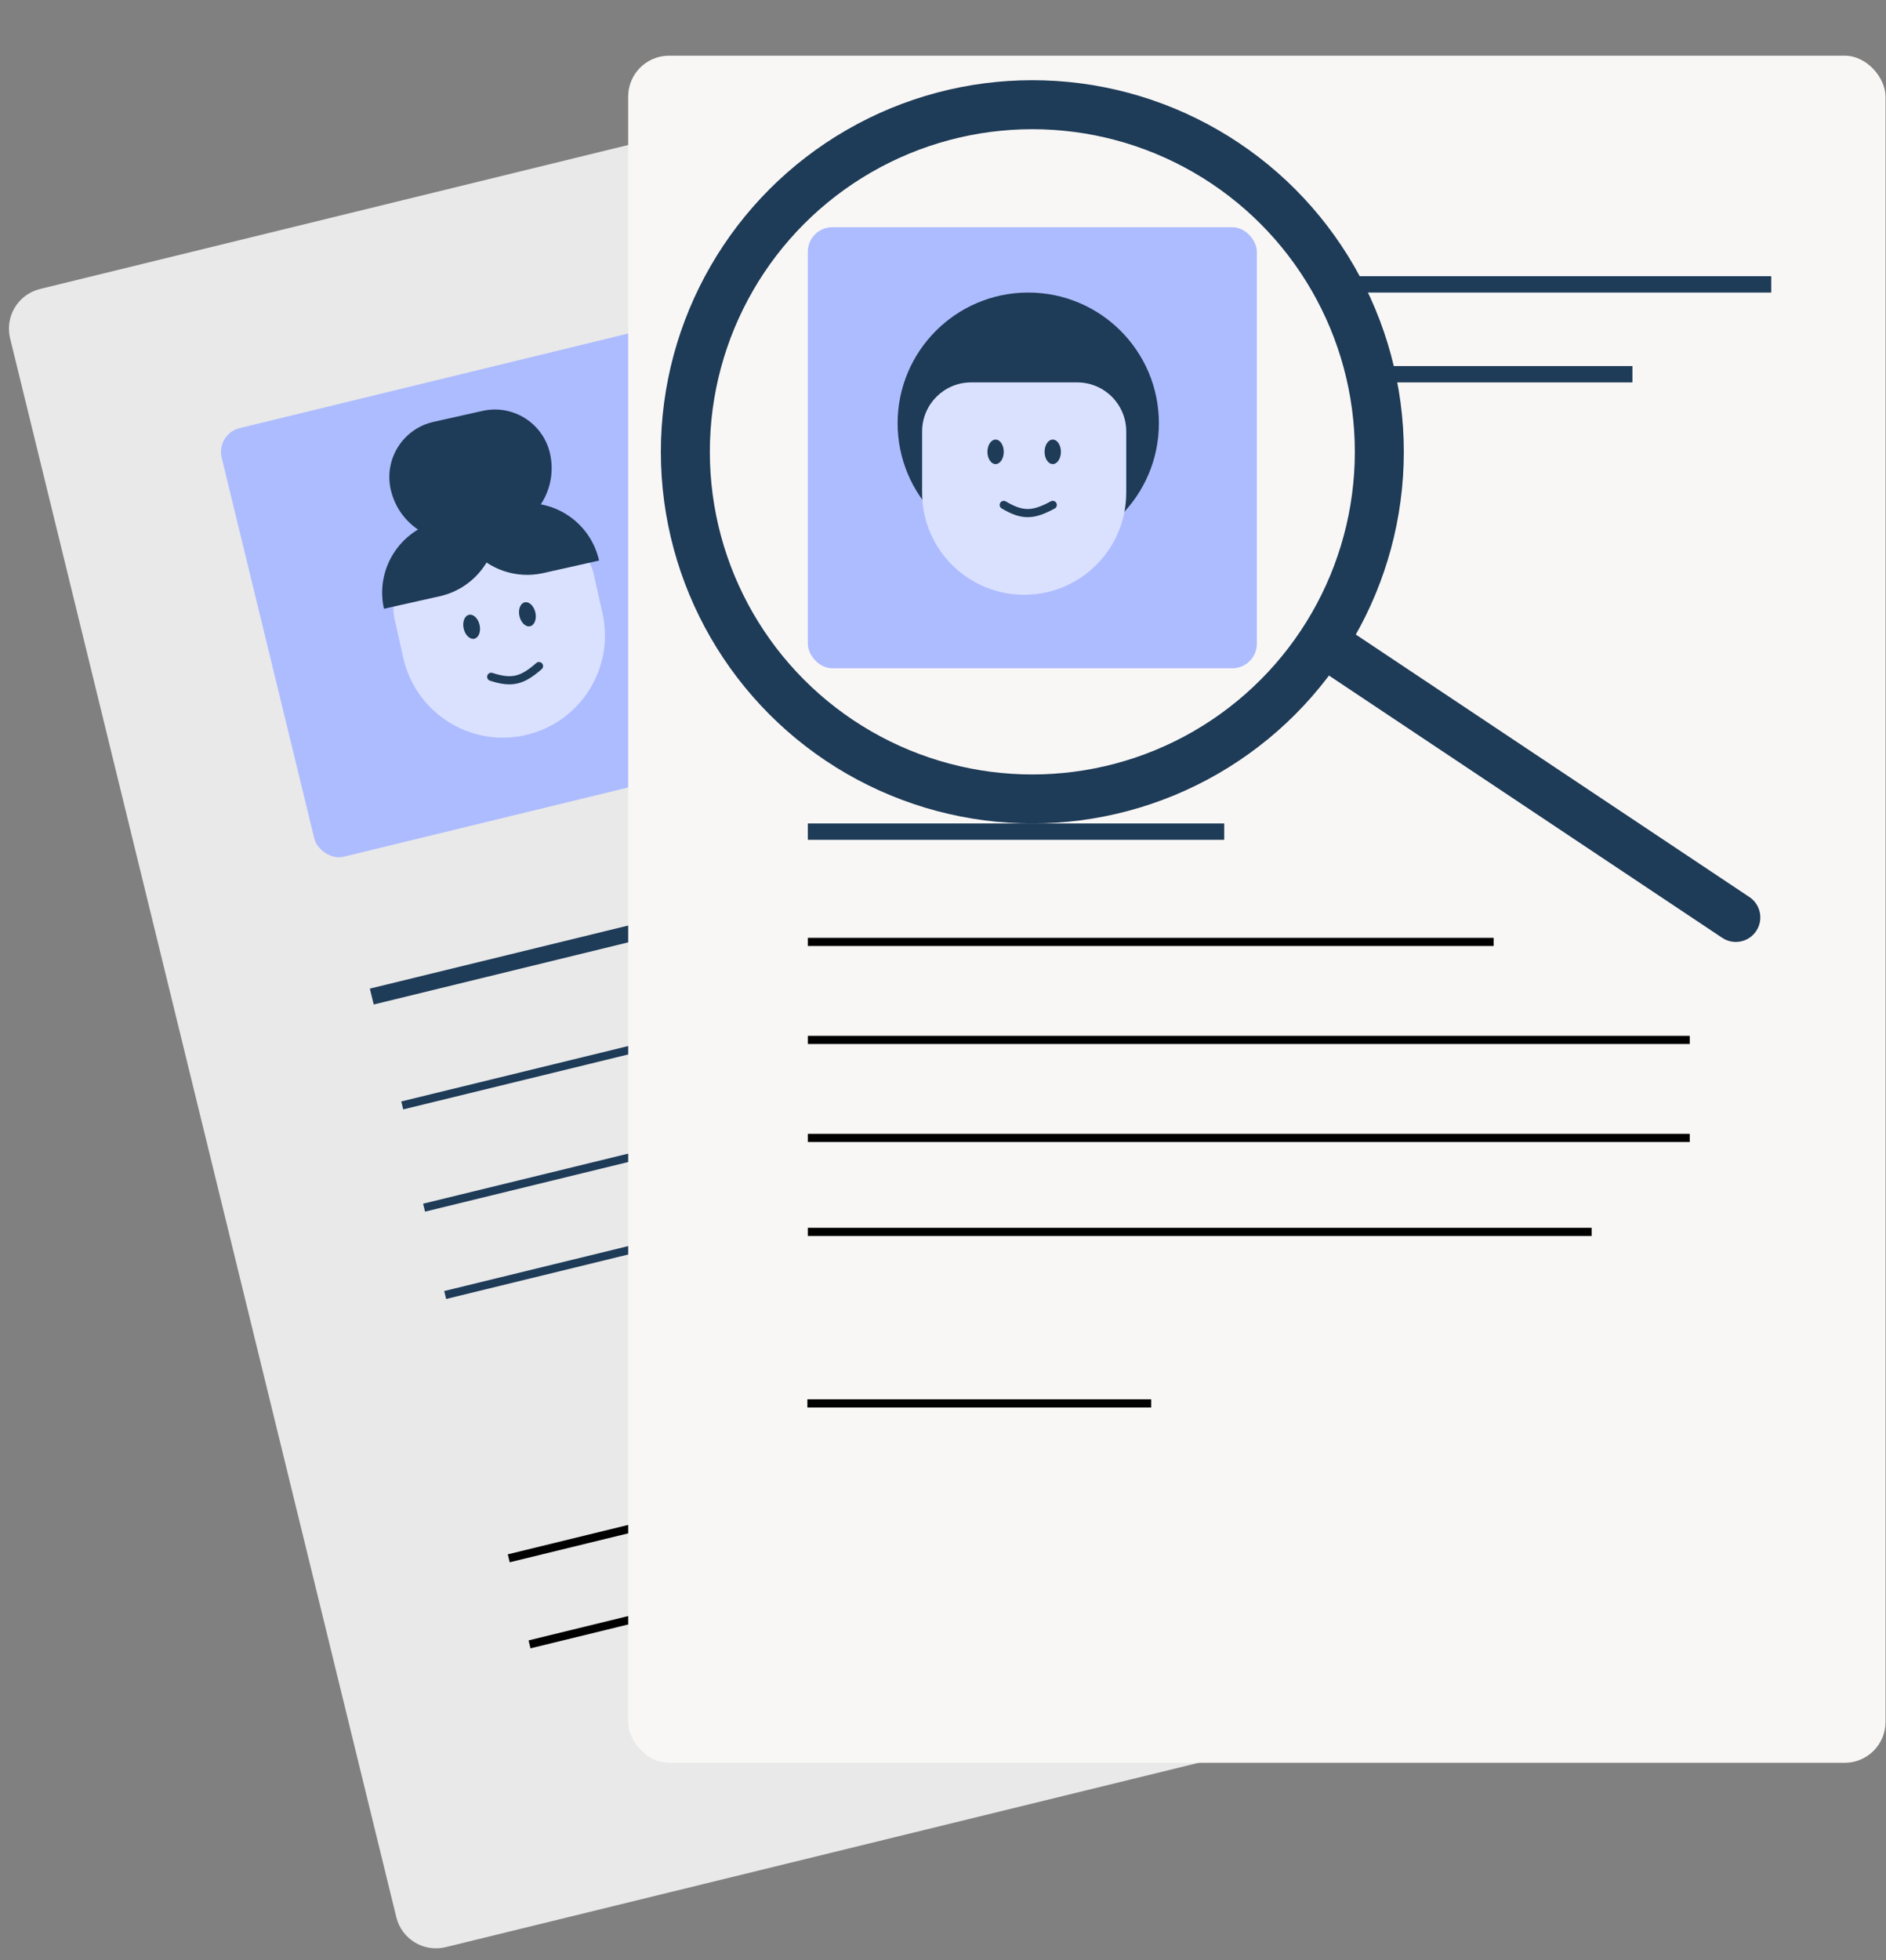 <svg width="231" height="240" viewBox="0 0 231 240" fill="none" xmlns="http://www.w3.org/2000/svg">
<rect x="0" y="0" width="231" height="240" fill="#808080" stroke="none"/>
<path fill-rule="evenodd" clip-rule="evenodd" d="M88.931 14.818L4.906 35.38C2.223 36.036 0.581 38.743 1.238 41.425L48.541 234.721C49.197 237.404 51.903 239.046 54.586 238.39L194.458 204.16C197.141 203.504 198.783 200.797 198.127 198.115L153.27 14.818L88.931 14.818Z" fill="#E9E9E9"/>
<line x1="45.537" y1="122.009" x2="81.951" y2="113.121" stroke="#1E3B57" stroke-width="2"/>
<line x1="49.268" y1="135.338" x2="85.682" y2="126.45" stroke="#1E3B57"/>
<line x1="51.941" y1="147.855" x2="88.356" y2="138.967" stroke="#1E3B57"/>
<line x1="54.525" y1="158.547" x2="90.939" y2="149.659" stroke="#1E3B57"/>
<line x1="62.313" y1="190.783" x2="166.338" y2="165.392" stroke="black"/>
<rect x="26.441" y="53.122" width="55" height="54" rx="3" transform="rotate(-13.676 26.441 53.122)" fill="#ADBCFF"/>
<path d="M48.327 75.766C47.665 72.805 49.527 69.869 52.487 69.207L66.165 66.146C69.125 65.483 72.061 67.346 72.724 70.306L73.792 75.079C75.299 81.816 71.06 88.5 64.323 90.007C57.587 91.515 50.903 87.276 49.395 80.539L48.327 75.766Z" fill="#DAE1FF"/>
<ellipse cx="64.598" cy="75.207" rx="1" ry="1.5" transform="rotate(-12.614 64.598 75.207)" fill="#1E3B57"/>
<ellipse cx="57.767" cy="76.735" rx="1" ry="1.5" transform="rotate(-12.614 57.767 76.735)" fill="#1E3B57"/>
<path d="M60.162 82.86C62.754 83.713 64.007 83.297 66.017 81.55" stroke="#1E3B57" stroke-linecap="round"/>
<path d="M47.855 59.917C47.02 56.186 49.368 52.484 53.099 51.65L59.104 50.306C62.836 49.471 66.537 51.818 67.372 55.55C68.346 59.903 65.607 64.221 61.254 65.195L57.501 66.035C53.148 67.01 48.829 64.27 47.855 59.917Z" fill="#1E3B57"/>
<path d="M47.026 74.528C45.94 69.677 48.992 64.865 53.843 63.78L60.674 62.251C61.759 67.102 58.707 71.914 53.857 72.999L47.026 74.528Z" fill="#1E3B57"/>
<path d="M73.374 68.631C72.289 63.781 67.477 60.728 62.626 61.814L55.795 63.343C56.88 68.193 61.693 71.245 66.543 70.16L73.374 68.631Z" fill="#1E3B57"/>
<line x1="64.858" y1="201.319" x2="102.232" y2="192.197" stroke="black"/>
<rect x="76.942" y="6.818" width="154" height="209" rx="5" fill="#F9F7F6"/>
<rect x="98.942" y="27.818" width="55" height="54" rx="3" fill="#ADBCFF"/>
<circle cx="125.942" cy="51.818" r="16" fill="#1E3B57"/>
<path d="M112.942 52.818C112.942 49.504 115.629 46.818 118.942 46.818H131.942C135.256 46.818 137.942 49.504 137.942 52.818V60.318C137.942 67.221 132.346 72.818 125.442 72.818C118.539 72.818 112.942 67.221 112.942 60.318V52.818Z" fill="#DAE1FF"/>
<ellipse cx="128.942" cy="55.318" rx="1" ry="1.5" fill="#1E3B57"/>
<ellipse cx="121.942" cy="55.318" rx="1" ry="1.5" fill="#1E3B57"/>
<path d="M122.942 61.818C125.285 63.216 126.599 63.084 128.942 61.818" stroke="#1E3B57" stroke-linecap="round"/>
<line x1="165.942" y1="34.818" x2="216.942" y2="34.818" stroke="#1E3B57" stroke-width="2"/>
<line x1="98.942" y1="101.818" x2="149.942" y2="101.818" stroke="#1E3B57" stroke-width="2"/>
<line x1="165.942" y1="45.818" x2="199.942" y2="45.818" stroke="#1E3B57" stroke-width="2"/>
<line x1="98.942" y1="115.318" x2="182.942" y2="115.318" stroke="black"/>
<line x1="98.942" y1="127.318" x2="206.961" y2="127.318" stroke="black"/>
<line x1="98.942" y1="139.318" x2="206.961" y2="139.318" stroke="black"/>
<line x1="98.94" y1="150.818" x2="194.945" y2="150.818" stroke="black"/>
<line x1="98.889" y1="171.818" x2="140.996" y2="171.818" stroke="black"/>
<circle cx="126.442" cy="55.318" r="42.5" stroke="#1E3B57" stroke-width="6"/>
<path d="M210.942 114.818C212.321 115.737 214.184 115.364 215.103 113.986C216.022 112.607 215.649 110.744 214.271 109.825L210.942 114.818ZM159.942 80.818L210.942 114.818L214.271 109.825L163.271 75.825L159.942 80.818Z" fill="#1E3B57"/>
</svg>
